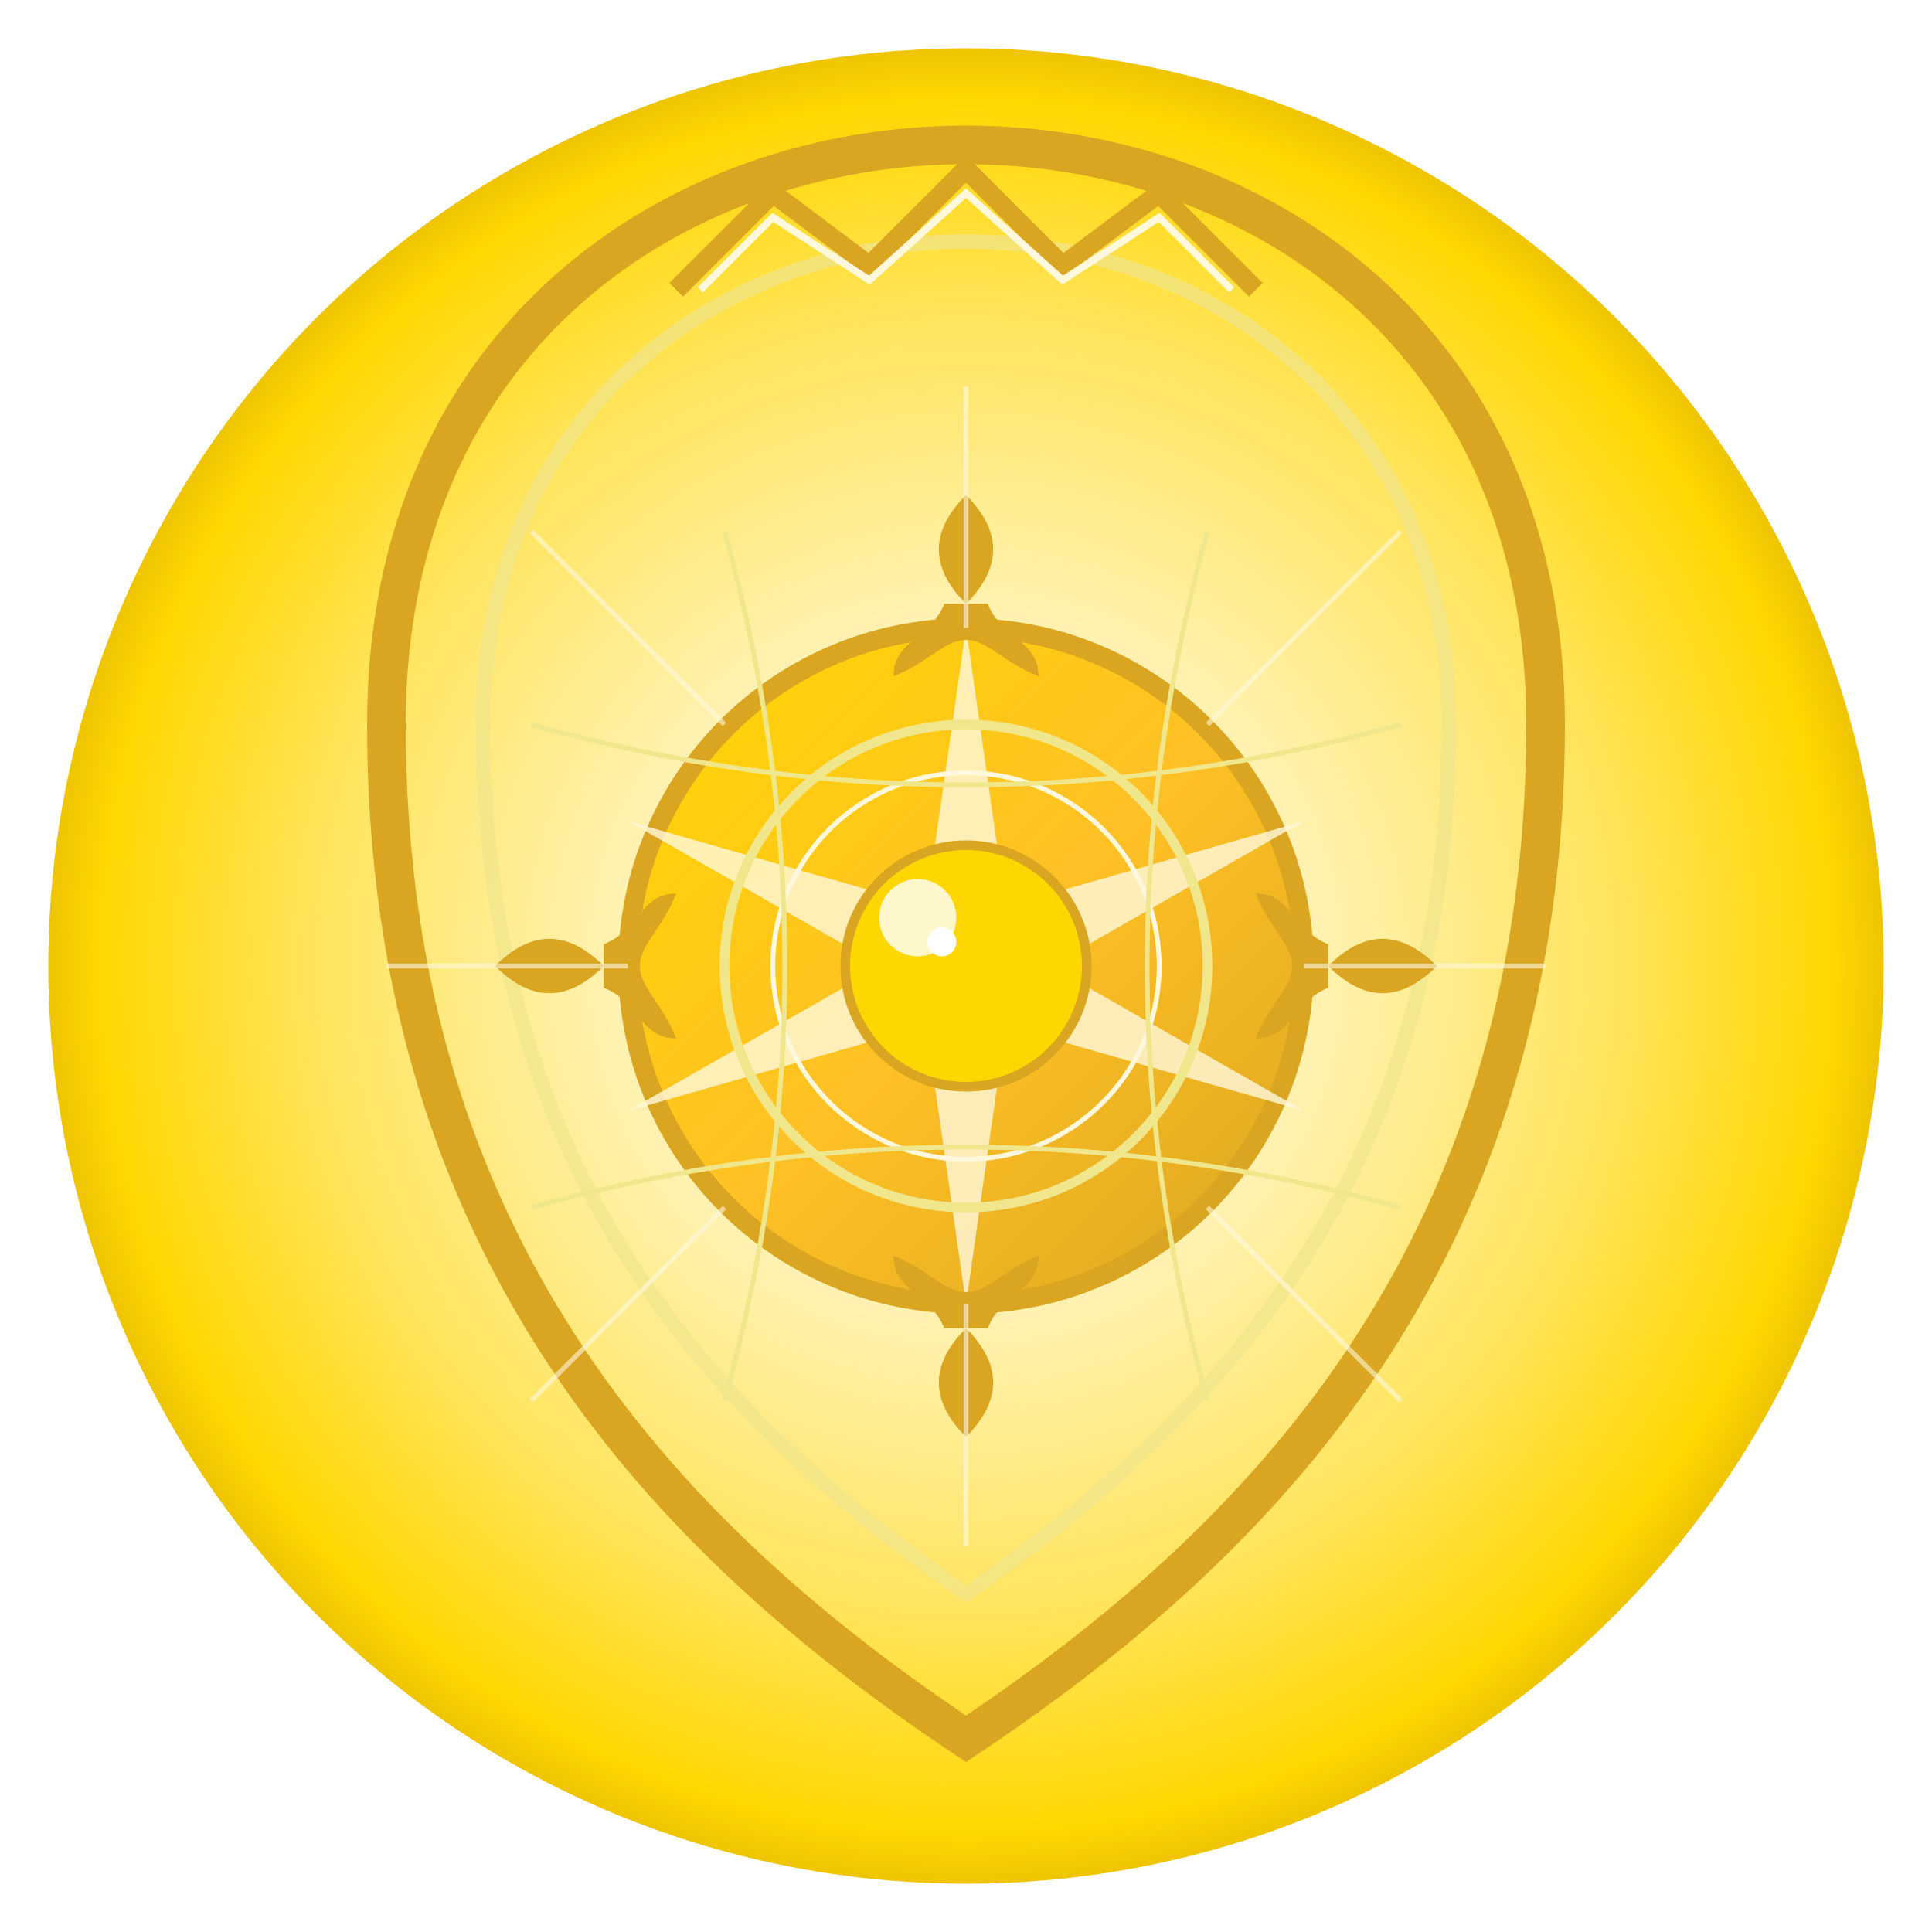 <svg xmlns="http://www.w3.org/2000/svg" viewBox="0 0 400 400">
  <!-- Enhanced gradients and filters -->
  <defs>
    <!-- Radiant golden background -->
    <radialGradient id="goldAura" cx="50%" cy="50%" r="60%" fx="50%" fy="50%">
      <stop offset="0%" stop-color="#FFFDF0" />
      <stop offset="30%" stop-color="#FFF3B8" />
      <stop offset="60%" stop-color="#FFE45C" />
      <stop offset="80%" stop-color="#FFD700" />
      <stop offset="100%" stop-color="#B8860B" />
    </radialGradient>
    
    <!-- Decorative gradient -->
    <linearGradient id="jewelGradient" x1="0%" y1="0%" x2="100%" y2="100%">
      <stop offset="0%" stop-color="#FFD700" />
      <stop offset="50%" stop-color="#FFC125" />
      <stop offset="100%" stop-color="#DAA520" />
    </linearGradient>
    
    <!-- Enhanced glow effect -->
    <filter id="enhancedGlow" x="-30%" y="-30%" width="160%" height="160%">
      <feGaussianBlur stdDeviation="6" result="blur" />
      <feComposite in="SourceGraphic" in2="blur" operator="over" />
    </filter>
    
    <!-- Sparkle filter -->
    <filter id="sparkle" x="-20%" y="-20%" width="140%" height="140%">
      <feTurbulence type="fractalNoise" baseFrequency="0.05" numOctaves="2" result="noise" />
      <feDisplacementMap in="SourceGraphic" in2="noise" scale="5" xChannelSelector="R" yChannelSelector="G" />
    </filter>
  </defs>
  
  <!-- Luminous background -->
  <circle cx="200" cy="200" r="190" fill="url(#goldAura)" />
  
  <!-- Ornate shield base -->
  <path d="M200 30 
           C260 30, 320 70, 320 150
           C320 260, 260 320, 200 360
           C140 320, 80 260, 80 150
           C80 70, 140 30, 200 30Z" 
        fill="none" stroke="#DAA520" stroke-width="8" filter="url(#enhancedGlow)" />
  
  <!-- Decorative inner shield -->
  <path d="M200 50 
           C250 50, 300 85, 300 150
           C300 245, 250 295, 200 330
           C150 295, 100 245, 100 150
           C100 85, 150 50, 200 50Z" 
        fill="none" stroke="#F0E68C" stroke-width="3" opacity="0.7" />
  
  <!-- Ornate crown -->
  <path d="M140 60 L160 40 L180 55 L200 35 L220 55 L240 40 L260 60" 
        fill="none" stroke="#DAA520" stroke-width="4" filter="url(#enhancedGlow)" />
  <path d="M145 60 L160 45 L180 58 L200 40 L220 58 L240 45 L255 60" 
        fill="none" stroke="#FFF8DC" stroke-width="1.5" />
  
  <!-- Central medallion -->
  <circle cx="200" cy="200" r="70" fill="url(#jewelGradient)" stroke="#DAA520" stroke-width="4" />
  
  <!-- Decorative patterns -->
  <!-- Mandala-like pattern -->
  <g filter="url(#enhancedGlow)">
    <!-- Star pattern -->
    <path d="M200 130 L210 200 L200 270 L190 200 Z" fill="#FFF8DC" opacity="0.8" />
    <path d="M130 170 L200 190 L270 170 L200 210 Z" fill="#FFF8DC" opacity="0.8" />
    <path d="M130 230 L200 210 L270 230 L200 190 Z" fill="#FFF8DC" opacity="0.8" />
    
    <!-- Ornate decorative circles -->
    <circle cx="200" cy="200" r="50" fill="none" stroke="#F0E68C" stroke-width="2" />
    <circle cx="200" cy="200" r="40" fill="none" stroke="#FFF8DC" stroke-width="1" />
    
    <!-- Fleur-de-lis patterns -->
    <g transform="translate(200, 140) scale(0.15)">
      <path d="M0 0 L0 -100 C-50 -150, -50 -200, 0 -250 C50 -200, 50 -150, 0 -100" fill="#DAA520" />
      <path d="M-30 -100 C-50 -50, -100 -50, -100 0 C-50 -20, -30 -50, 0 -50 C30 -50, 50 -20, 100 0 C100 -50, 50 -50, 30 -100" fill="#DAA520" />
    </g>
    <g transform="translate(200, 260) scale(0.15) rotate(180)">
      <path d="M0 0 L0 -100 C-50 -150, -50 -200, 0 -250 C50 -200, 50 -150, 0 -100" fill="#DAA520" />
      <path d="M-30 -100 C-50 -50, -100 -50, -100 0 C-50 -20, -30 -50, 0 -50 C30 -50, 50 -20, 100 0 C100 -50, 50 -50, 30 -100" fill="#DAA520" />
    </g>
    <g transform="translate(140, 200) scale(0.15) rotate(270)">
      <path d="M0 0 L0 -100 C-50 -150, -50 -200, 0 -250 C50 -200, 50 -150, 0 -100" fill="#DAA520" />
      <path d="M-30 -100 C-50 -50, -100 -50, -100 0 C-50 -20, -30 -50, 0 -50 C30 -50, 50 -20, 100 0 C100 -50, 50 -50, 30 -100" fill="#DAA520" />
    </g>
    <g transform="translate(260, 200) scale(0.15) rotate(90)">
      <path d="M0 0 L0 -100 C-50 -150, -50 -200, 0 -250 C50 -200, 50 -150, 0 -100" fill="#DAA520" />
      <path d="M-30 -100 C-50 -50, -100 -50, -100 0 C-50 -20, -30 -50, 0 -50 C30 -50, 50 -20, 100 0 C100 -50, 50 -50, 30 -100" fill="#DAA520" />
    </g>
  </g>
  
  <!-- Central jewel -->
  <circle cx="200" cy="200" r="25" fill="#FFD700" stroke="#DAA520" stroke-width="2" />
  <circle cx="190" cy="190" r="8" fill="white" opacity="0.8" />
  <circle cx="195" cy="195" r="3" fill="white" />
  
  <!-- Subtle light rays -->
  <g opacity="0.6">
    <path d="M200 130 L200 80" stroke="#FFF8DC" stroke-width="1" />
    <path d="M200 270 L200 320" stroke="#FFF8DC" stroke-width="1" />
    <path d="M130 200 L80 200" stroke="#FFF8DC" stroke-width="1" />
    <path d="M270 200 L320 200" stroke="#FFF8DC" stroke-width="1" />
    <path d="M150 150 L110 110" stroke="#FFF8DC" stroke-width="1" />
    <path d="M250 150 L290 110" stroke="#FFF8DC" stroke-width="1" />
    <path d="M150 250 L110 290" stroke="#FFF8DC" stroke-width="1" />
    <path d="M250 250 L290 290" stroke="#FFF8DC" stroke-width="1" />
  </g>
  
  <!-- Delicate filigree patterns -->
  <path d="M110 150 Q200 175, 290 150" stroke="#F0E68C" stroke-width="1" fill="none" />
  <path d="M110 250 Q200 225, 290 250" stroke="#F0E68C" stroke-width="1" fill="none" />
  <path d="M150 110 Q175 200, 150 290" stroke="#F0E68C" stroke-width="1" fill="none" />
  <path d="M250 110 Q225 200, 250 290" stroke="#F0E68C" stroke-width="1" fill="none" />
</svg>
